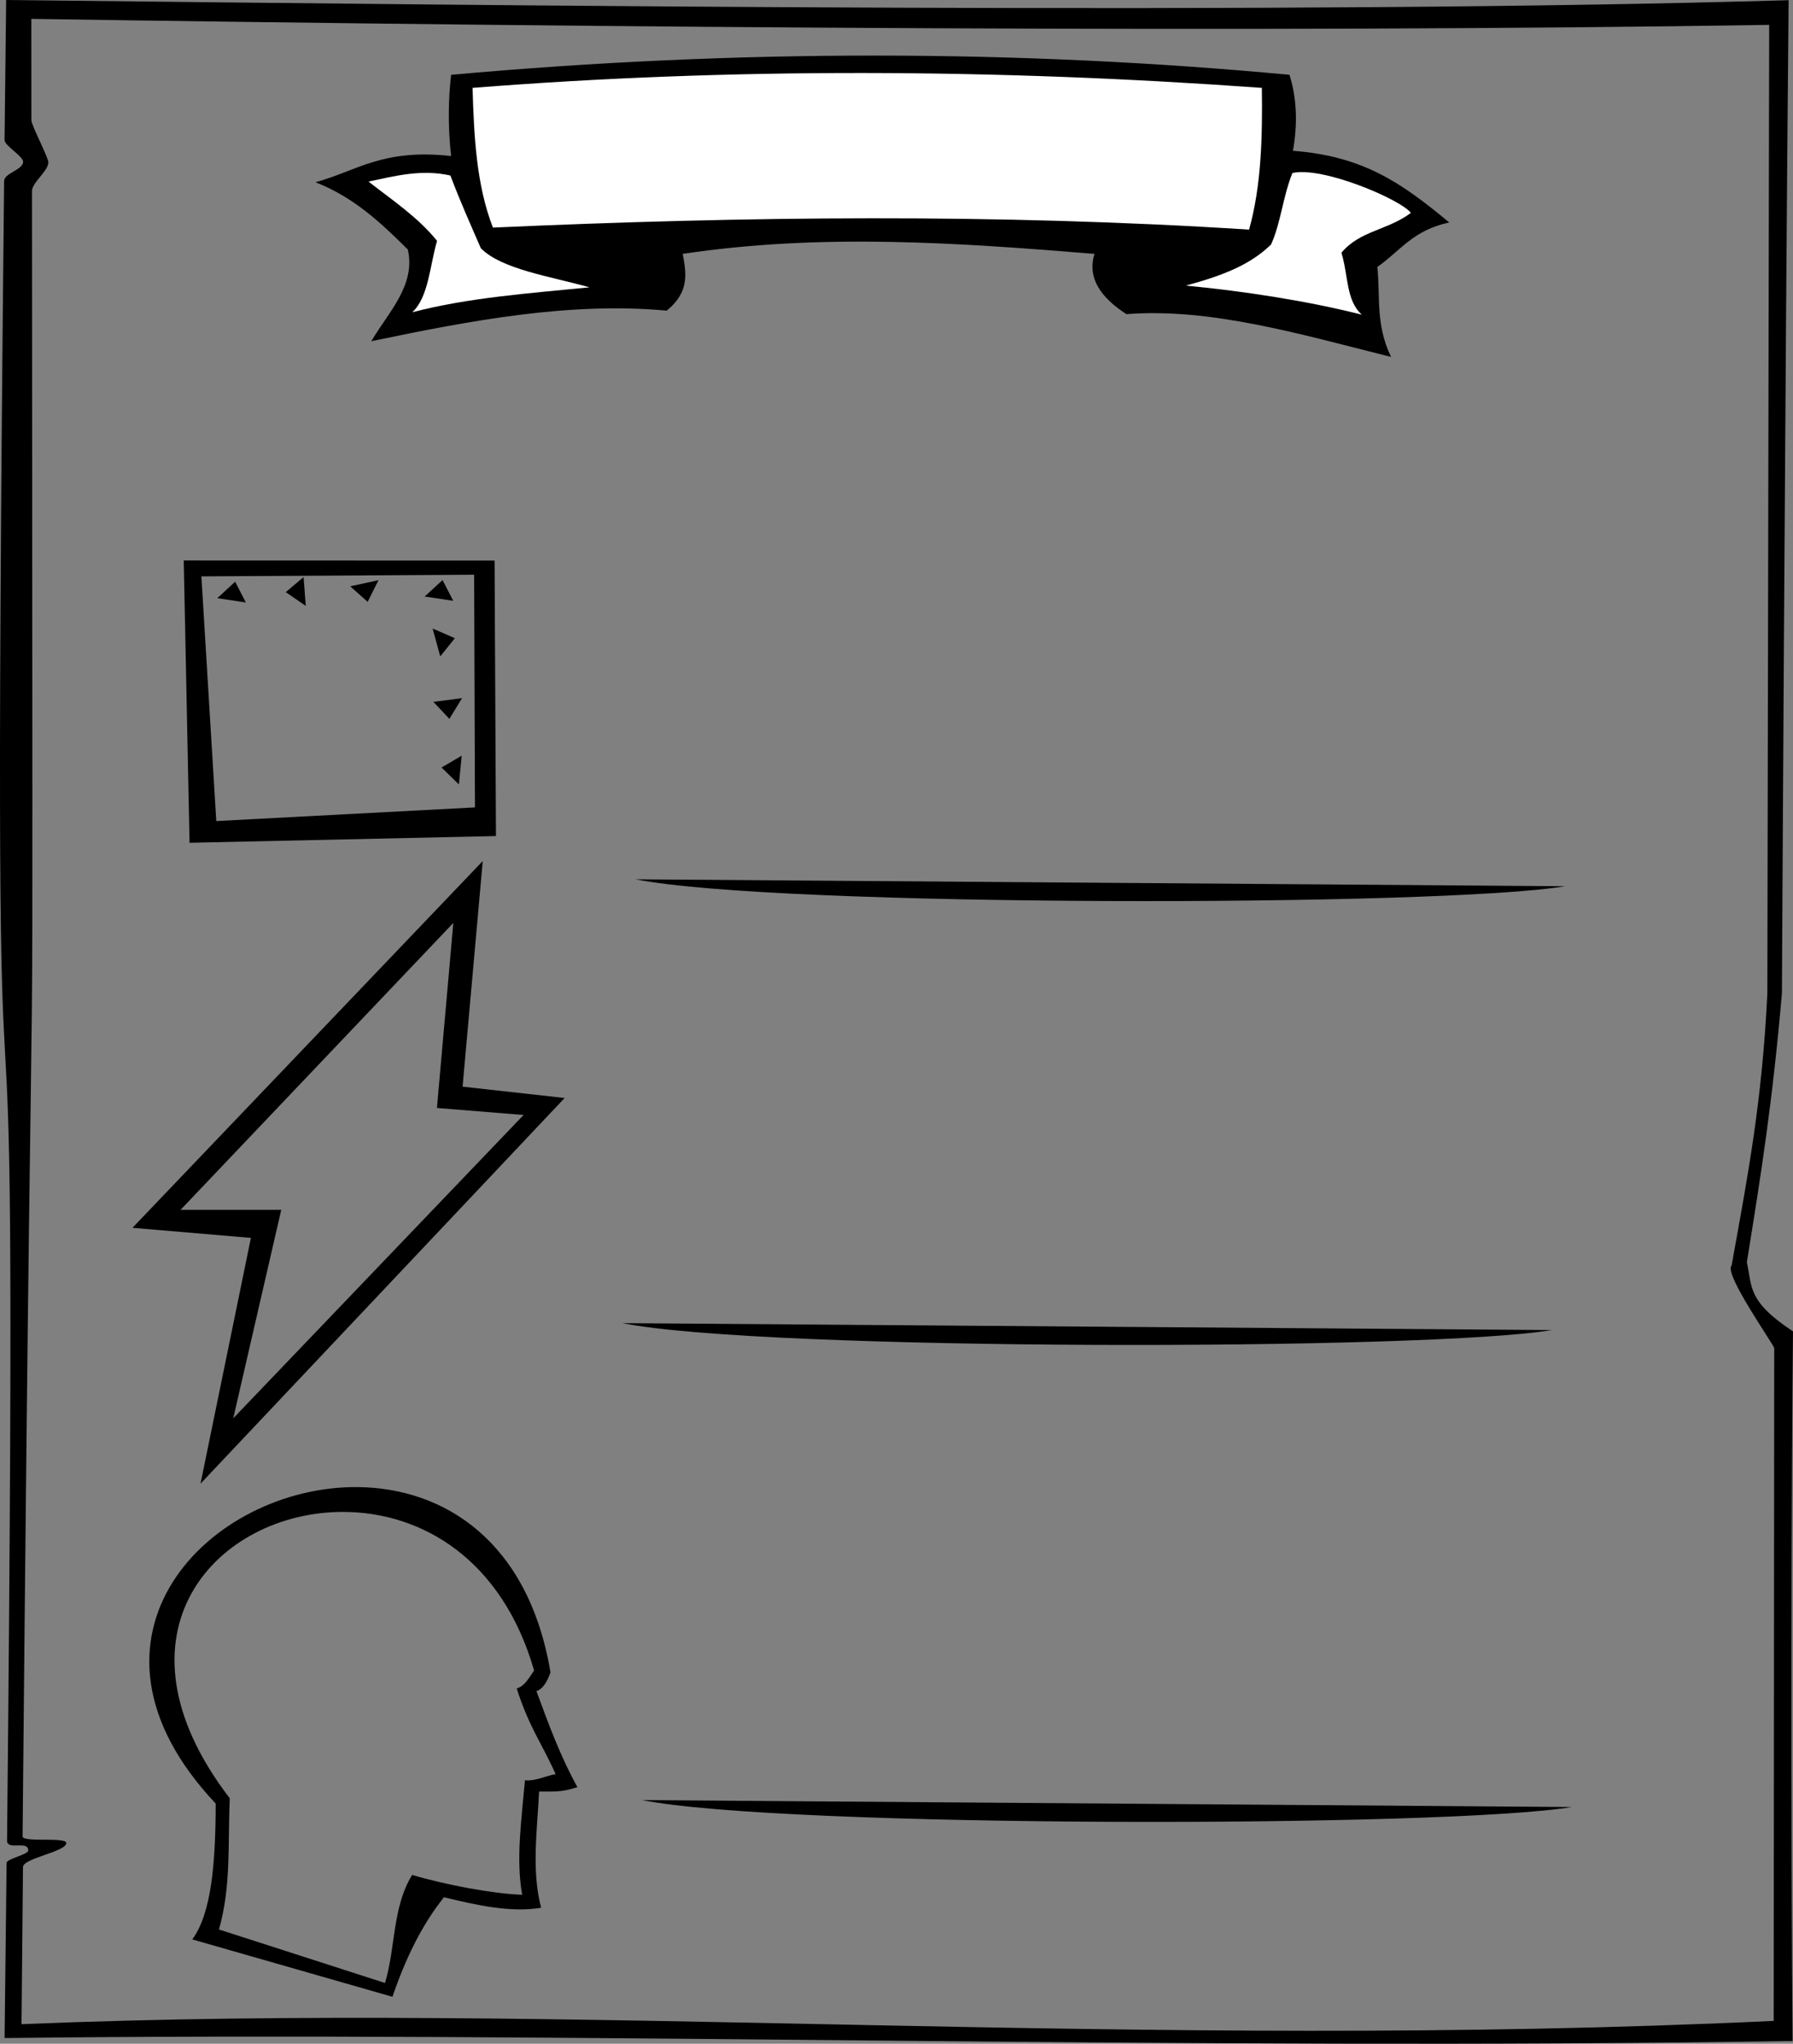 <?xml version="1.0" encoding="UTF-8" standalone="no"?>
<!-- Created with Inkscape (http://www.inkscape.org/) -->

<svg
   width="316.598mm"
   height="360.75mm"
   viewBox="0 0 316.598 360.75"
   version="1.1"
   id="svg19026"
   inkscape:version="1.1.2 (b8e25be833, 2022-02-05)"
   sodipodi:docname="list_saving_throws.svg"
   xmlns:inkscape="http://www.inkscape.org/namespaces/inkscape"
   xmlns:sodipodi="http://sodipodi.sourceforge.net/DTD/sodipodi-0.dtd"
   xmlns="http://www.w3.org/2000/svg"
   xmlns:svg="http://www.w3.org/2000/svg">
  <rect x="0" y="0" width="316.598" height="360.75" fill="#808080" stroke="none"/>
  <sodipodi:namedview
     id="namedview19028"
     pagecolor="#ffffff"
     bordercolor="#999999"
     borderopacity="1"
     inkscape:pageshadow="0"
     inkscape:pageopacity="0"
     inkscape:pagecheckerboard="0"
     inkscape:document-units="mm"
     showgrid="false"
     inkscape:zoom="0.32026164"
     inkscape:cx="813.39743"
     inkscape:cy="749.38727"
     inkscape:window-width="1920"
     inkscape:window-height="1017"
     inkscape:window-x="-8"
     inkscape:window-y="-8"
     inkscape:window-maximized="1"
     inkscape:current-layer="layer1" />
  <defs
     id="defs19023" />
  <g
     inkscape:label="Слой 1"
     inkscape:groupmode="layer"
     id="layer1"
     transform="translate(79.815,36.212)">
    <path
       style="display:inline;fill:#000000;fill-opacity:1;stroke:none;stroke-width:0.451px;stroke-linecap:butt;stroke-linejoin:miter;stroke-opacity:1"
       d="m -0.153,-23.008 c 50.979,-4.587 100.278,-4.458 148.034,0 1.316,4.258 1.436,8.745 0.604,13.414 12.49,0.94 19.258,5.738 27.593,12.643 -6.526,1.453 -8.543,4.953 -12.689,7.863 0.547,5.417 -0.341,10.098 2.417,15.881 -15.931,-3.992 -31.845,-8.704 -46.726,-7.555 -4.607,-2.977 -6.933,-6.43 -5.639,-10.638 -24.053,-1.964 -48.129,-3.677 -72.708,0 0.625,3.341 1.272,6.681 -2.82,10.022 -17.063,-1.582 -34.57,1.727 -52.164,5.396 3.037,-5.17 7.888,-9.876 6.445,-16.189 -4.7,-4.663 -9.507,-9.225 -16.314,-11.872 7.339,-1.99 11.784,-5.973 23.967,-4.625 -0.635,-5.393 -0.462,-10.567 0,-14.339 z"
       id="path32064-6-7-7-8-3"
       sodipodi:nodetypes="ccccccccccccccc" />
    <path
       style="display:inline;fill:#ffffff;fill-opacity:1;stroke:none;stroke-width:0.466px;stroke-linecap:butt;stroke-linejoin:miter;stroke-opacity:1"
       d="m 3.627,-20.701 c 45.467,-3.585 91.97,-3.415 139.369,0 0.115,8.681 -0.08,17.241 -2.255,25.02 C 96.236,1.464 51.731,1.964 7.225,3.963 4.319,-3.49 3.875,-12.052 3.627,-20.701 Z"
       id="path33538-8-4-6-4-1"
       sodipodi:nodetypes="ccccc" />
    <path
       style="display:inline;fill:#ffffff;fill-opacity:1;stroke:none;stroke-width:0.512px;stroke-linecap:butt;stroke-linejoin:miter;stroke-opacity:1"
       d="m -14.75,-4.162 c 4.693,-0.988 9.336,-2.222 14.461,-1.07 1.794,4.731 3.587,8.713 5.381,12.842 3.699,3.726 12.163,4.925 19.17,6.897 -10.659,1.053 -21.475,1.83 -31.277,4.4 2.888,-2.684 3.087,-8.22 4.372,-12.605 -3.381,-4.182 -7.887,-7.172 -12.107,-10.464 z"
       id="path33995-0-0-8-5-4"
       sodipodi:nodetypes="ccccccc" />
    <path
       style="display:inline;fill:#ffffff;fill-opacity:1;stroke:none;stroke-width:0.489px;stroke-linecap:butt;stroke-linejoin:miter;stroke-opacity:1"
       d="m 169.309,1.365 c -1.768,-2.358 -15.627,-8.275 -20.926,-7.032 -1.744,4.44 -2.016,8.737 -3.76,12.612 -3.596,3.498 -8.228,5.404 -15.04,7.255 10.363,0.989 21.532,2.723 31.061,5.134 -2.807,-2.52 -2.347,-6.823 -3.597,-10.938 3.287,-3.926 8.158,-3.942 12.261,-7.032 z"
       id="path33995-1-3-1-1-3-9"
       sodipodi:nodetypes="ccccccc" />
    <path
       style="display:inline;fill:#000000;fill-opacity:1;stroke:none;stroke-width:0.4px;stroke-linecap:butt;stroke-linejoin:miter;stroke-opacity:1"
       d="m 32.406,118.997 c 24.921,4.959 142.454,4.863 164.144,1.223 z"
       id="path20193-8-7-4-4-73-7"
       sodipodi:nodetypes="ccc" />
    <path
       style="display:inline;fill:#000000;fill-opacity:1;stroke:none;stroke-width:0.4px;stroke-linecap:butt;stroke-linejoin:miter;stroke-opacity:1"
       d="m 30.067,197.341 c 24.921,4.959 142.454,4.863 164.144,1.223 z"
       id="path20193-8-7-4-4-73-39"
       sodipodi:nodetypes="ccc" />
    <path
       style="display:inline;fill:#000000;fill-opacity:1;stroke:none;stroke-width:0.4px;stroke-linecap:butt;stroke-linejoin:miter;stroke-opacity:1"
       d="m 33.575,281.53 c 24.921,4.959 142.454,4.863 164.144,1.223 z"
       id="path20193-8-7-4-4-73-6"
       sodipodi:nodetypes="ccc" />
    <path
       id="path1034-6"
       style="display:inline;fill:#000000;fill-opacity:1;stroke:none;stroke-width:0.25px;stroke-linecap:butt;stroke-linejoin:miter;stroke-opacity:1"
       d="m -78.73,-36.212 c -0.101,8.641 -0.194,16.876 -0.279,24.726 -0.011,0.971 3.286,2.866 3.276,3.825 -0.016,1.461 -3.338,1.978 -3.354,3.411 -2.623,248.393 2.858,63.69 0.518,292.924 -0.019,1.827 3.762,-0.122 3.742,1.755 -0.008,0.727 -3.816,1.458 -3.824,2.192 -0.104,9.639 -0.222,19.925 -0.353,30.912 99.948,-1.188 207.743,2.213 315.712,0.523 -0.524,-68.128 0.074,-125.261 0.074,-125.261 -8.115,-5.35 -7.183,-7.88 -8.149,-12.201 2.528,-15.616 4.533,-28.25 6.197,-47.493 0,0 0.541,-106.803 1.181,-175.278 -86.907,2.579 -223.693,0.985 -314.741,-0.036 z m 311.307,4.389 -0.324,171.031 c -0.948,19.101 -3.356,31.604 -6.311,47.969 -1.486,1.359 7.526,14.061 7.525,14.583 l -0.09,118.747 c -112.823,5.283 -210.864,-3.511 -309.392,0.58 0.09,-9.771 0.177,-19.004 0.259,-27.736 0.015,-1.576 7.63,-2.696 7.645,-4.24 0.011,-1.128 -7.725,-0.055 -7.715,-1.166 2.04,-221.414 1.762,-70.122 1.658,-290.436 -7.1e-4,-1.5 2.892,-3.533 2.891,-5.064 -5.6e-4,-0.89 -2.998,-6.54 -2.999,-7.441 -0.004,-5.74 -0.007,-11.698 -0.01,-17.883 103.335,1.577 218.525,2.477 306.863,1.058 z"
       sodipodi:nodetypes="csssssscccccccccccsccssssssccc" />
    <path
       id="path12003"
       style="display:inline;fill:#000000;fill-opacity:1;stroke:none;stroke-width:0.265px;stroke-linecap:butt;stroke-linejoin:miter;stroke-opacity:1"
       d="m 7.515,62.739 -54.885,-0.017 1.023,49.83 54.104,-1.187 z m -3.609,2.495 0.146,41.072 -45.676,2.411 -2.631,-43.191 z"
       sodipodi:nodetypes="cccccccccc" />
    <path
       style="display:inline;fill:#000000;fill-opacity:1;stroke:none;stroke-width:0.457px;stroke-linecap:butt;stroke-linejoin:miter;stroke-opacity:1"
       d="m -38.296,66.474 -3.154,2.902 5.047,0.757 z"
       id="path12135" />
    <path
       style="display:inline;fill:#000000;fill-opacity:1;stroke:none;stroke-width:0.457px;stroke-linecap:butt;stroke-linejoin:miter;stroke-opacity:1"
       d="m -1.675,66.182 -3.154,2.902 5.047,0.757 z"
       id="path12135-0" />
    <path
       style="display:inline;fill:#000000;fill-opacity:1;stroke:none;stroke-width:0.457px;stroke-linecap:butt;stroke-linejoin:miter;stroke-opacity:1"
       d="m -29.356,68.309 3.532,2.429 -0.386,-5.089 z"
       id="path12135-1" />
    <path
       style="display:inline;fill:#000000;fill-opacity:1;stroke:none;stroke-width:0.457px;stroke-linecap:butt;stroke-linejoin:miter;stroke-opacity:1"
       d="m -14.898,70.029 1.916,-3.834 -4.986,1.087 z"
       id="path12135-18" />
    <path
       style="display:inline;fill:#000000;fill-opacity:1;stroke:none;stroke-width:0.457px;stroke-linecap:butt;stroke-linejoin:miter;stroke-opacity:1"
       d="m -1.847,99.264 3.065,2.996 0.489,-5.08 z"
       id="path12135-4" />
    <path
       style="display:inline;fill:#000000;fill-opacity:1;stroke:none;stroke-width:0.457px;stroke-linecap:butt;stroke-linejoin:miter;stroke-opacity:1"
       d="M -0.466,90.677 1.772,87.022 -3.289,87.677 Z"
       id="path12135-1-2" />
    <path
       style="display:inline;fill:#000000;fill-opacity:1;stroke:none;stroke-width:0.457px;stroke-linecap:butt;stroke-linejoin:miter;stroke-opacity:1"
       d="m 0.502,76.441 -3.93,-1.711 1.349,4.922 z"
       id="path12135-18-9" />
    <path
       id="path12753"
       style="display:inline;fill:#000000;fill-opacity:1;stroke:none;stroke-width:0.285px;stroke-linecap:butt;stroke-linejoin:miter;stroke-opacity:1"
       d="m 5.426,115.772 -61.85,64.743 20.913,1.78 -8.899,43.384 L 19.888,157.599 1.867,155.596 Z m -5.195,10.927 -2.894,32.66 15.296,1.24 -51.263,53.537 8.475,-36.794 h -17.777 z" />
    <path
       id="path16120"
       style="display:inline;fill:#000000;fill-opacity:1;stroke:none;stroke-width:0.265px;stroke-linecap:butt;stroke-linejoin:miter;stroke-opacity:1"
       d="m -16.553,226.282 c -26.102,-0.32 -52.904,26.459 -25.176,55.861 -0.014,10.23 -0.705,19.349 -4.134,23.978 l 35.347,10.129 c 2.228,-6.537 5.08,-12.546 9.095,-17.57 5.86,1.417 11.702,2.739 17.157,1.86 -1.733,-6.637 -0.689,-13.621 -0.362,-20.516 2.519,-0.05 3.716,0.211 6.77,-0.775 -2.943,-5.296 -5.101,-11.114 -7.235,-16.95 1.242,-0.438 1.921,-1.778 2.48,-3.307 -3.885,-23.215 -18.796,-32.524 -33.942,-32.71 z m -2.649,4.382 c 13.794,0.02 28.01,8.272 33.697,27.992 -0.863,1.24 -1.675,2.806 -3.075,3.152 2.195,6.894 4.505,9.805 6.873,15.141 -1.686,0.284 -3.679,1.298 -5.411,1.076 -0.616,6.974 -1.618,13.91 -0.495,20.215 -4.848,-0.141 -13.48,-1.719 -19.424,-3.504 -3.541,5.732 -2.918,12.974 -4.801,19.074 l -29.315,-9.443 c 2.168,-7.573 1.564,-15.138 1.905,-23.156 -22.392,-29.212 -2.193,-50.58 20.046,-50.549 z"
       sodipodi:nodetypes="scccccccccsscccccccccs" />
  </g>
</svg>

